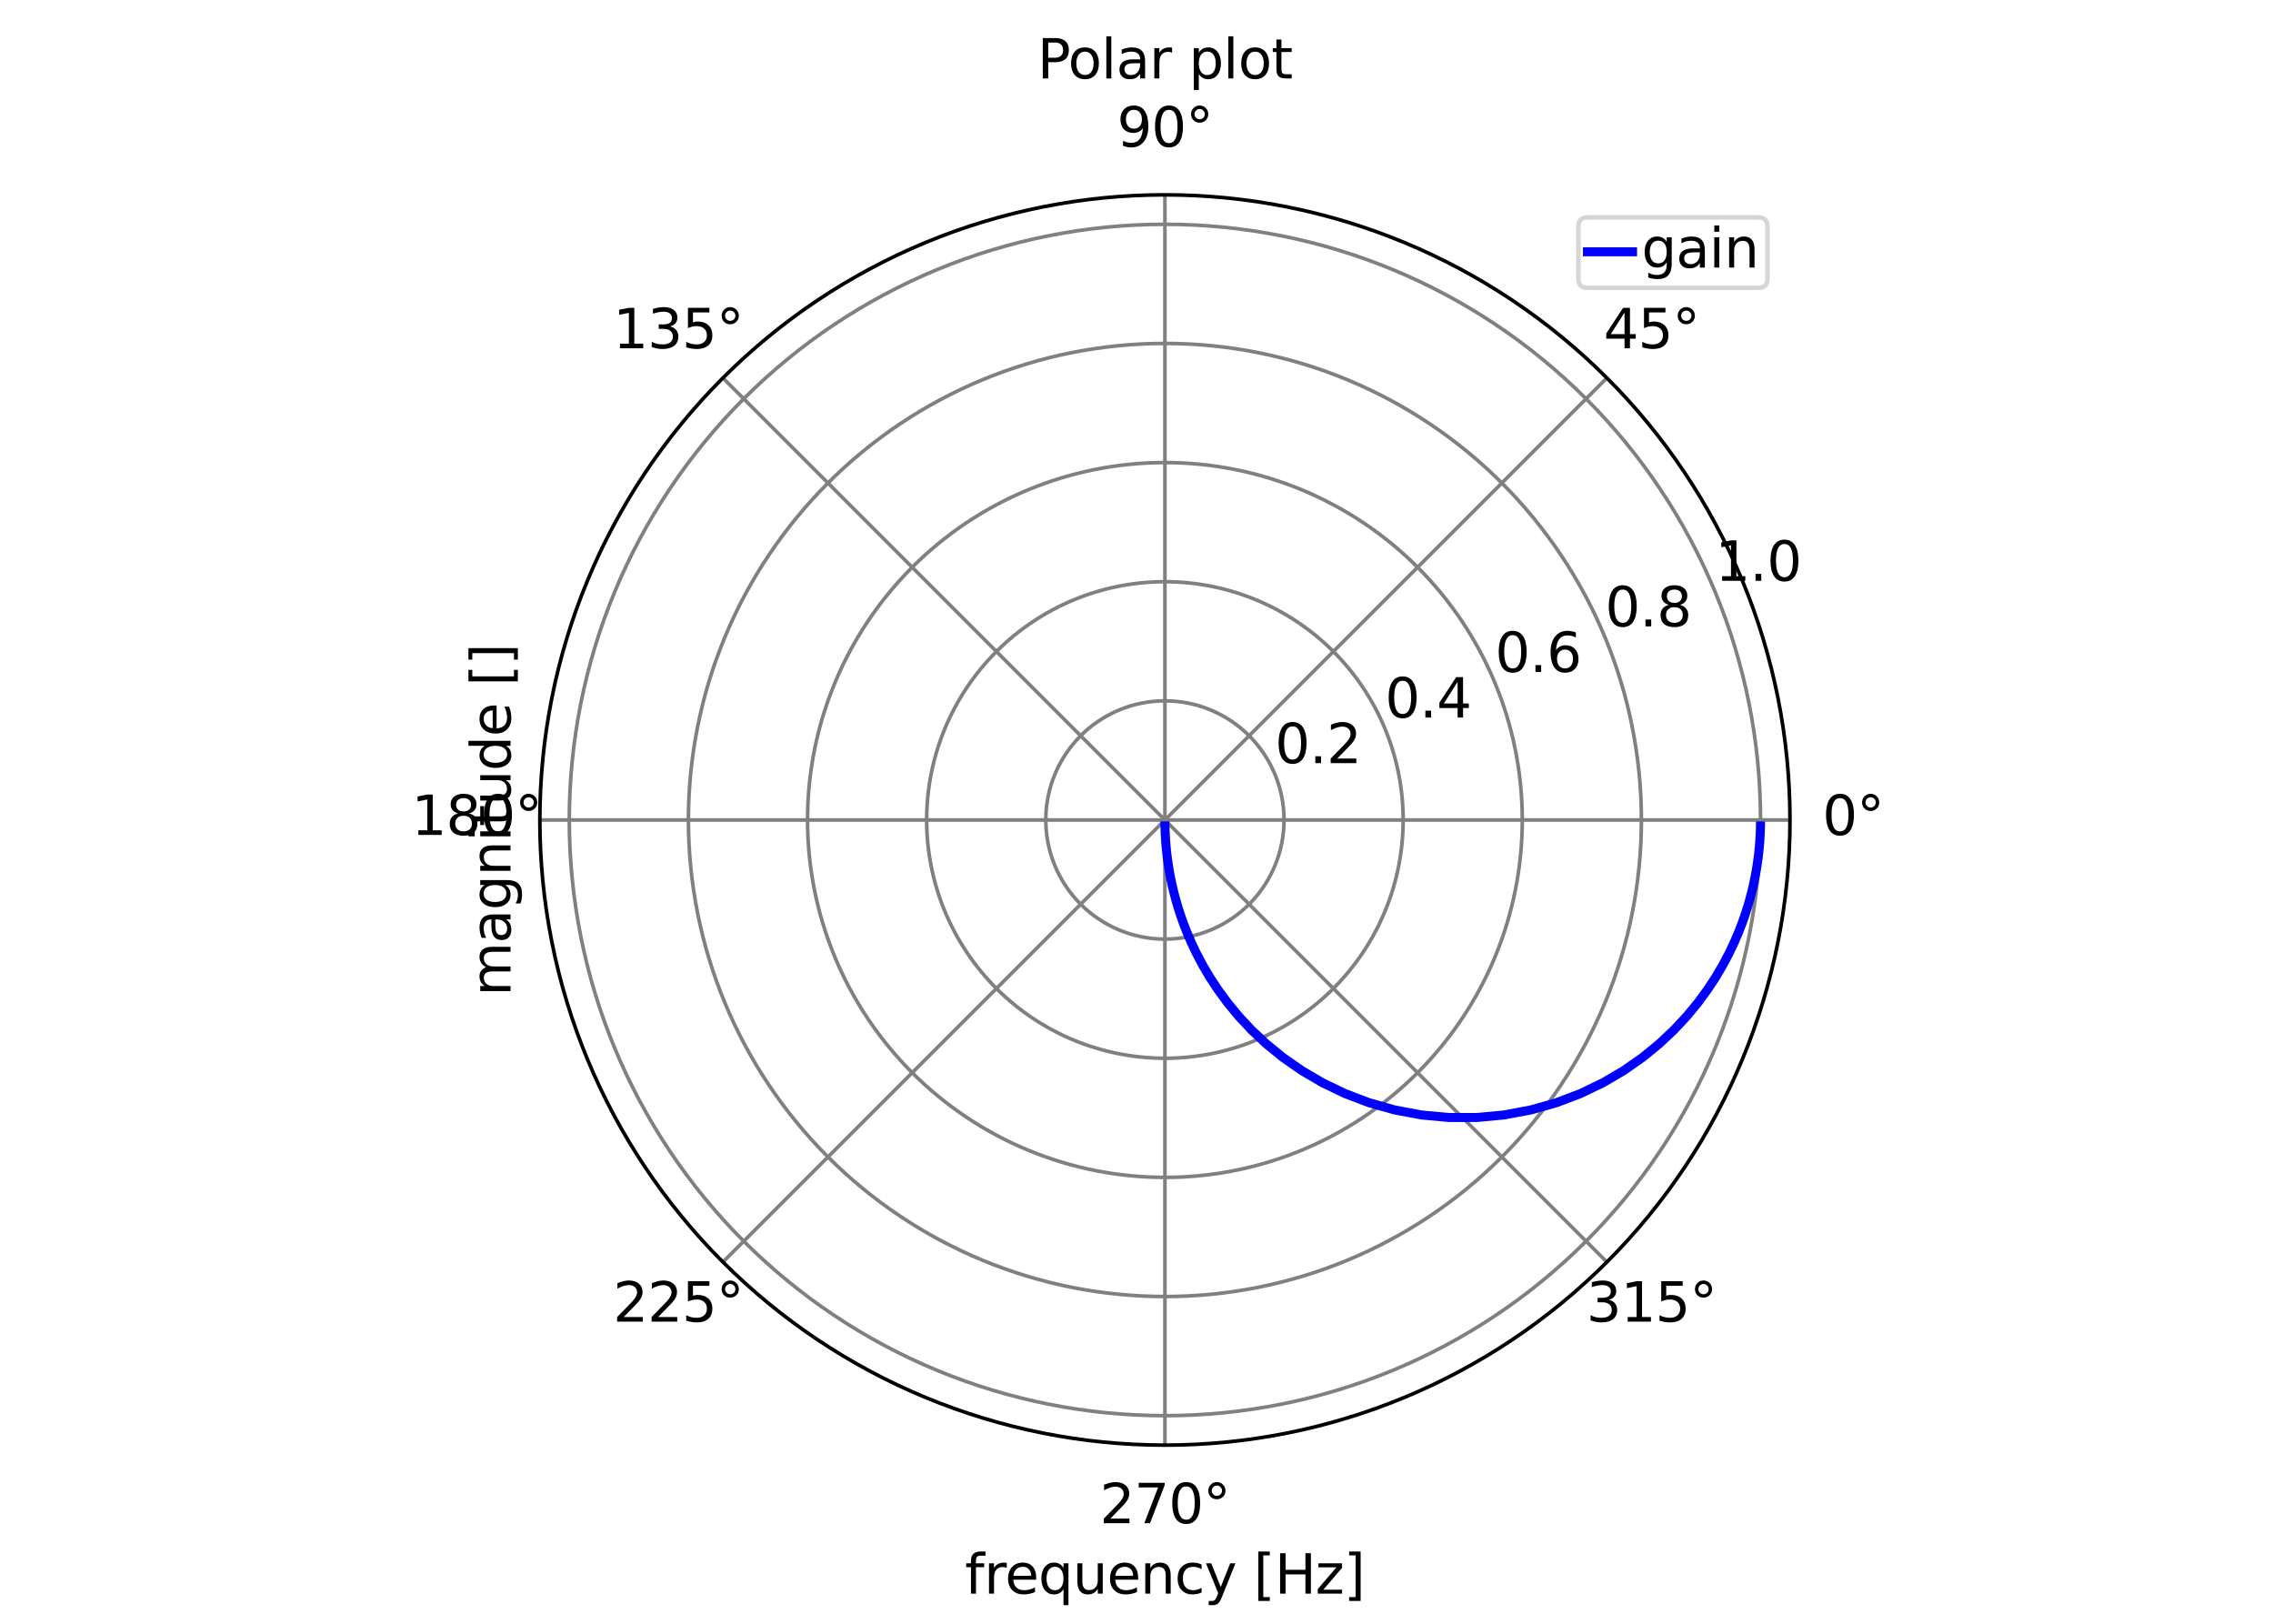 <?xml version="1.0" encoding="utf-8" standalone="no"?>
<!DOCTYPE svg PUBLIC "-//W3C//DTD SVG 1.1//EN"
  "http://www.w3.org/Graphics/SVG/1.1/DTD/svg11.dtd">
<svg xmlns:xlink="http://www.w3.org/1999/xlink" width="504pt" height="360pt" viewBox="0 0 504 360" xmlns="http://www.w3.org/2000/svg" version="1.1">
 <defs>
  <style type="text/css">*{stroke-linejoin: round; stroke-linecap: butt}</style>
 </defs>
 <g id="figure_1">
  <g id="patch_1">
   <path d="M 0 360 
L 504 360 
L 504 0 
L 0 0 
z
" style="fill: #ffffff"/>
  </g>
  <g id="axes_1">
   <g id="patch_2">
    <path d="M 396.9 181.8 
C 396.9 163.599 393.315 145.575 386.35 128.76 
C 379.385 111.945 369.175 96.665 356.305 83.795 
C 343.435 70.925 328.155 60.715 311.34 53.75 
C 294.525 46.785 276.501 43.2 258.3 43.2 
C 240.099 43.2 222.075 46.785 205.26 53.75 
C 188.445 60.715 173.165 70.925 160.295 83.795 
C 147.425 96.665 137.215 111.945 130.25 128.76 
C 123.285 145.575 119.7 163.599 119.7 181.8 
C 119.7 200.001 123.285 218.025 130.25 234.84 
C 137.215 251.655 147.425 266.935 160.295 279.805 
C 173.165 292.675 188.445 302.885 205.26 309.85 
C 222.075 316.815 240.099 320.4 258.3 320.4 
C 276.501 320.4 294.525 316.815 311.34 309.85 
C 328.155 302.885 343.435 292.675 356.305 279.805 
C 369.175 266.935 379.385 251.655 386.35 234.84 
C 393.315 218.025 396.9 200.001 396.9 181.8 
M 258.3 181.8 
C 258.3 181.8 258.3 181.8 258.3 181.8 
C 258.3 181.8 258.3 181.8 258.3 181.8 
C 258.3 181.8 258.3 181.8 258.3 181.8 
C 258.3 181.8 258.3 181.8 258.3 181.8 
C 258.3 181.8 258.3 181.8 258.3 181.8 
C 258.3 181.8 258.3 181.8 258.3 181.8 
C 258.3 181.8 258.3 181.8 258.3 181.8 
C 258.3 181.8 258.3 181.8 258.3 181.8 
C 258.3 181.8 258.3 181.8 258.3 181.8 
C 258.3 181.8 258.3 181.8 258.3 181.8 
C 258.3 181.8 258.3 181.8 258.3 181.8 
C 258.3 181.8 258.3 181.8 258.3 181.8 
C 258.3 181.8 258.3 181.8 258.3 181.8 
C 258.3 181.8 258.3 181.8 258.3 181.8 
C 258.3 181.8 258.3 181.8 258.3 181.8 
C 258.3 181.8 258.3 181.8 258.3 181.8 
z
" style="fill: #ffffff"/>
   </g>
   <g id="matplotlib.axis_1">
    <g id="xtick_1">
     <g id="line2d_1">
      <path d="M 258.3 181.8 
L 396.9 181.8 
" clip-path="url(#p19d64a6aac)" style="fill: none; stroke: #808080; stroke-width: 0.8; stroke-linecap: square"/>
     </g>
     <g id="text_1">
      <!-- 0° -->
      <g transform="translate(404.082 185.111) scale(0.12 -0.12)">
       <defs>
        <path id="DejaVuSans-30" d="M 2034 4250 
Q 1547 4250 1301 3770 
Q 1056 3291 1056 2328 
Q 1056 1369 1301 889 
Q 1547 409 2034 409 
Q 2525 409 2770 889 
Q 3016 1369 3016 2328 
Q 3016 3291 2770 3770 
Q 2525 4250 2034 4250 
z
M 2034 4750 
Q 2819 4750 3233 4129 
Q 3647 3509 3647 2328 
Q 3647 1150 3233 529 
Q 2819 -91 2034 -91 
Q 1250 -91 836 529 
Q 422 1150 422 2328 
Q 422 3509 836 4129 
Q 1250 4750 2034 4750 
z
" transform="scale(0.016)"/>
        <path id="DejaVuSans-b0" d="M 1600 4347 
Q 1350 4347 1178 4173 
Q 1006 4000 1006 3750 
Q 1006 3503 1178 3333 
Q 1350 3163 1600 3163 
Q 1850 3163 2022 3333 
Q 2194 3503 2194 3750 
Q 2194 3997 2020 4172 
Q 1847 4347 1600 4347 
z
M 1600 4750 
Q 1800 4750 1984 4673 
Q 2169 4597 2303 4453 
Q 2447 4313 2519 4134 
Q 2591 3956 2591 3750 
Q 2591 3338 2302 3052 
Q 2013 2766 1594 2766 
Q 1172 2766 890 3047 
Q 609 3328 609 3750 
Q 609 4169 896 4459 
Q 1184 4750 1600 4750 
z
" transform="scale(0.016)"/>
       </defs>
       <use xlink:href="#DejaVuSans-30"/>
       <use xlink:href="#DejaVuSans-b0" x="63.623"/>
      </g>
     </g>
    </g>
    <g id="xtick_2">
     <g id="line2d_2">
      <path d="M 258.3 181.8 
L 356.305 83.795 
" clip-path="url(#p19d64a6aac)" style="fill: none; stroke: #808080; stroke-width: 0.8; stroke-linecap: square"/>
     </g>
     <g id="text_2">
      <!-- 45° -->
      <g transform="translate(355.569 77.207) scale(0.12 -0.12)">
       <defs>
        <path id="DejaVuSans-34" d="M 2419 4116 
L 825 1625 
L 2419 1625 
L 2419 4116 
z
M 2253 4666 
L 3047 4666 
L 3047 1625 
L 3713 1625 
L 3713 1100 
L 3047 1100 
L 3047 0 
L 2419 0 
L 2419 1100 
L 313 1100 
L 313 1709 
L 2253 4666 
z
" transform="scale(0.016)"/>
        <path id="DejaVuSans-35" d="M 691 4666 
L 3169 4666 
L 3169 4134 
L 1269 4134 
L 1269 2991 
Q 1406 3038 1543 3061 
Q 1681 3084 1819 3084 
Q 2600 3084 3056 2656 
Q 3513 2228 3513 1497 
Q 3513 744 3044 326 
Q 2575 -91 1722 -91 
Q 1428 -91 1123 -41 
Q 819 9 494 109 
L 494 744 
Q 775 591 1075 516 
Q 1375 441 1709 441 
Q 2250 441 2565 725 
Q 2881 1009 2881 1497 
Q 2881 1984 2565 2268 
Q 2250 2553 1709 2553 
Q 1456 2553 1204 2497 
Q 953 2441 691 2322 
L 691 4666 
z
" transform="scale(0.016)"/>
       </defs>
       <use xlink:href="#DejaVuSans-34"/>
       <use xlink:href="#DejaVuSans-35" x="63.623"/>
       <use xlink:href="#DejaVuSans-b0" x="127.246"/>
      </g>
     </g>
    </g>
    <g id="xtick_3">
     <g id="line2d_3">
      <path d="M 258.3 181.8 
L 258.3 43.2 
" clip-path="url(#p19d64a6aac)" style="fill: none; stroke: #808080; stroke-width: 0.8; stroke-linecap: square"/>
     </g>
     <g id="text_3">
      <!-- 90° -->
      <g transform="translate(247.665 32.511) scale(0.12 -0.12)">
       <defs>
        <path id="DejaVuSans-39" d="M 703 97 
L 703 672 
Q 941 559 1184 500 
Q 1428 441 1663 441 
Q 2288 441 2617 861 
Q 2947 1281 2994 2138 
Q 2813 1869 2534 1725 
Q 2256 1581 1919 1581 
Q 1219 1581 811 2004 
Q 403 2428 403 3163 
Q 403 3881 828 4315 
Q 1253 4750 1959 4750 
Q 2769 4750 3195 4129 
Q 3622 3509 3622 2328 
Q 3622 1225 3098 567 
Q 2575 -91 1691 -91 
Q 1453 -91 1209 -44 
Q 966 3 703 97 
z
M 1959 2075 
Q 2384 2075 2632 2365 
Q 2881 2656 2881 3163 
Q 2881 3666 2632 3958 
Q 2384 4250 1959 4250 
Q 1534 4250 1286 3958 
Q 1038 3666 1038 3163 
Q 1038 2656 1286 2365 
Q 1534 2075 1959 2075 
z
" transform="scale(0.016)"/>
       </defs>
       <use xlink:href="#DejaVuSans-39"/>
       <use xlink:href="#DejaVuSans-30" x="63.623"/>
       <use xlink:href="#DejaVuSans-b0" x="127.246"/>
      </g>
     </g>
    </g>
    <g id="xtick_4">
     <g id="line2d_4">
      <path d="M 258.3 181.8 
L 160.295 83.795 
" clip-path="url(#p19d64a6aac)" style="fill: none; stroke: #808080; stroke-width: 0.8; stroke-linecap: square"/>
     </g>
     <g id="text_4">
      <!-- 135° -->
      <g transform="translate(135.943 77.207) scale(0.12 -0.12)">
       <defs>
        <path id="DejaVuSans-31" d="M 794 531 
L 1825 531 
L 1825 4091 
L 703 3866 
L 703 4441 
L 1819 4666 
L 2450 4666 
L 2450 531 
L 3481 531 
L 3481 0 
L 794 0 
L 794 531 
z
" transform="scale(0.016)"/>
        <path id="DejaVuSans-33" d="M 2597 2516 
Q 3050 2419 3304 2112 
Q 3559 1806 3559 1356 
Q 3559 666 3084 287 
Q 2609 -91 1734 -91 
Q 1441 -91 1130 -33 
Q 819 25 488 141 
L 488 750 
Q 750 597 1062 519 
Q 1375 441 1716 441 
Q 2309 441 2620 675 
Q 2931 909 2931 1356 
Q 2931 1769 2642 2001 
Q 2353 2234 1838 2234 
L 1294 2234 
L 1294 2753 
L 1863 2753 
Q 2328 2753 2575 2939 
Q 2822 3125 2822 3475 
Q 2822 3834 2567 4026 
Q 2313 4219 1838 4219 
Q 1578 4219 1281 4162 
Q 984 4106 628 3988 
L 628 4550 
Q 988 4650 1302 4700 
Q 1616 4750 1894 4750 
Q 2613 4750 3031 4423 
Q 3450 4097 3450 3541 
Q 3450 3153 3228 2886 
Q 3006 2619 2597 2516 
z
" transform="scale(0.016)"/>
       </defs>
       <use xlink:href="#DejaVuSans-31"/>
       <use xlink:href="#DejaVuSans-33" x="63.623"/>
       <use xlink:href="#DejaVuSans-35" x="127.246"/>
       <use xlink:href="#DejaVuSans-b0" x="190.869"/>
      </g>
     </g>
    </g>
    <g id="xtick_5">
     <g id="line2d_5">
      <path d="M 258.3 181.8 
L 119.7 181.8 
" clip-path="url(#p19d64a6aac)" style="fill: none; stroke: #808080; stroke-width: 0.8; stroke-linecap: square"/>
     </g>
     <g id="text_5">
      <!-- 180° -->
      <g transform="translate(91.248 185.111) scale(0.12 -0.12)">
       <defs>
        <path id="DejaVuSans-38" d="M 2034 2216 
Q 1584 2216 1326 1975 
Q 1069 1734 1069 1313 
Q 1069 891 1326 650 
Q 1584 409 2034 409 
Q 2484 409 2743 651 
Q 3003 894 3003 1313 
Q 3003 1734 2745 1975 
Q 2488 2216 2034 2216 
z
M 1403 2484 
Q 997 2584 770 2862 
Q 544 3141 544 3541 
Q 544 4100 942 4425 
Q 1341 4750 2034 4750 
Q 2731 4750 3128 4425 
Q 3525 4100 3525 3541 
Q 3525 3141 3298 2862 
Q 3072 2584 2669 2484 
Q 3125 2378 3379 2068 
Q 3634 1759 3634 1313 
Q 3634 634 3220 271 
Q 2806 -91 2034 -91 
Q 1263 -91 848 271 
Q 434 634 434 1313 
Q 434 1759 690 2068 
Q 947 2378 1403 2484 
z
M 1172 3481 
Q 1172 3119 1398 2916 
Q 1625 2713 2034 2713 
Q 2441 2713 2670 2916 
Q 2900 3119 2900 3481 
Q 2900 3844 2670 4047 
Q 2441 4250 2034 4250 
Q 1625 4250 1398 4047 
Q 1172 3844 1172 3481 
z
" transform="scale(0.016)"/>
       </defs>
       <use xlink:href="#DejaVuSans-31"/>
       <use xlink:href="#DejaVuSans-38" x="63.623"/>
       <use xlink:href="#DejaVuSans-30" x="127.246"/>
       <use xlink:href="#DejaVuSans-b0" x="190.869"/>
      </g>
     </g>
    </g>
    <g id="xtick_6">
     <g id="line2d_6">
      <path d="M 258.3 181.8 
L 160.295 279.805 
" clip-path="url(#p19d64a6aac)" style="fill: none; stroke: #808080; stroke-width: 0.8; stroke-linecap: square"/>
     </g>
     <g id="text_6">
      <!-- 225° -->
      <g transform="translate(135.943 293.016) scale(0.12 -0.12)">
       <defs>
        <path id="DejaVuSans-32" d="M 1228 531 
L 3431 531 
L 3431 0 
L 469 0 
L 469 531 
Q 828 903 1448 1529 
Q 2069 2156 2228 2338 
Q 2531 2678 2651 2914 
Q 2772 3150 2772 3378 
Q 2772 3750 2511 3984 
Q 2250 4219 1831 4219 
Q 1534 4219 1204 4116 
Q 875 4013 500 3803 
L 500 4441 
Q 881 4594 1212 4672 
Q 1544 4750 1819 4750 
Q 2544 4750 2975 4387 
Q 3406 4025 3406 3419 
Q 3406 3131 3298 2873 
Q 3191 2616 2906 2266 
Q 2828 2175 2409 1742 
Q 1991 1309 1228 531 
z
" transform="scale(0.016)"/>
       </defs>
       <use xlink:href="#DejaVuSans-32"/>
       <use xlink:href="#DejaVuSans-32" x="63.623"/>
       <use xlink:href="#DejaVuSans-35" x="127.246"/>
       <use xlink:href="#DejaVuSans-b0" x="190.869"/>
      </g>
     </g>
    </g>
    <g id="xtick_7">
     <g id="line2d_7">
      <path d="M 258.3 181.8 
L 258.3 320.4 
" clip-path="url(#p19d64a6aac)" style="fill: none; stroke: #808080; stroke-width: 0.8; stroke-linecap: square"/>
     </g>
     <g id="text_7">
      <!-- 270° -->
      <g transform="translate(243.847 337.711) scale(0.12 -0.12)">
       <defs>
        <path id="DejaVuSans-37" d="M 525 4666 
L 3525 4666 
L 3525 4397 
L 1831 0 
L 1172 0 
L 2766 4134 
L 525 4134 
L 525 4666 
z
" transform="scale(0.016)"/>
       </defs>
       <use xlink:href="#DejaVuSans-32"/>
       <use xlink:href="#DejaVuSans-37" x="63.623"/>
       <use xlink:href="#DejaVuSans-30" x="127.246"/>
       <use xlink:href="#DejaVuSans-b0" x="190.869"/>
      </g>
     </g>
    </g>
    <g id="xtick_8">
     <g id="line2d_8">
      <path d="M 258.3 181.8 
L 356.305 279.805 
" clip-path="url(#p19d64a6aac)" style="fill: none; stroke: #808080; stroke-width: 0.8; stroke-linecap: square"/>
     </g>
     <g id="text_8">
      <!-- 315° -->
      <g transform="translate(351.752 293.016) scale(0.12 -0.12)">
       <use xlink:href="#DejaVuSans-33"/>
       <use xlink:href="#DejaVuSans-31" x="63.623"/>
       <use xlink:href="#DejaVuSans-35" x="127.246"/>
       <use xlink:href="#DejaVuSans-b0" x="190.869"/>
      </g>
     </g>
    </g>
    <g id="text_9">
     <!-- frequency [Hz] -->
     <g transform="translate(213.958 353.325) scale(0.12 -0.12)">
      <defs>
       <path id="DejaVuSans-66" d="M 2375 4863 
L 2375 4384 
L 1825 4384 
Q 1516 4384 1395 4259 
Q 1275 4134 1275 3809 
L 1275 3500 
L 2222 3500 
L 2222 3053 
L 1275 3053 
L 1275 0 
L 697 0 
L 697 3053 
L 147 3053 
L 147 3500 
L 697 3500 
L 697 3744 
Q 697 4328 969 4595 
Q 1241 4863 1831 4863 
L 2375 4863 
z
" transform="scale(0.016)"/>
       <path id="DejaVuSans-72" d="M 2631 2963 
Q 2534 3019 2420 3045 
Q 2306 3072 2169 3072 
Q 1681 3072 1420 2755 
Q 1159 2438 1159 1844 
L 1159 0 
L 581 0 
L 581 3500 
L 1159 3500 
L 1159 2956 
Q 1341 3275 1631 3429 
Q 1922 3584 2338 3584 
Q 2397 3584 2469 3576 
Q 2541 3569 2628 3553 
L 2631 2963 
z
" transform="scale(0.016)"/>
       <path id="DejaVuSans-65" d="M 3597 1894 
L 3597 1613 
L 953 1613 
Q 991 1019 1311 708 
Q 1631 397 2203 397 
Q 2534 397 2845 478 
Q 3156 559 3463 722 
L 3463 178 
Q 3153 47 2828 -22 
Q 2503 -91 2169 -91 
Q 1331 -91 842 396 
Q 353 884 353 1716 
Q 353 2575 817 3079 
Q 1281 3584 2069 3584 
Q 2775 3584 3186 3129 
Q 3597 2675 3597 1894 
z
M 3022 2063 
Q 3016 2534 2758 2815 
Q 2500 3097 2075 3097 
Q 1594 3097 1305 2825 
Q 1016 2553 972 2059 
L 3022 2063 
z
" transform="scale(0.016)"/>
       <path id="DejaVuSans-71" d="M 947 1747 
Q 947 1113 1208 752 
Q 1469 391 1925 391 
Q 2381 391 2643 752 
Q 2906 1113 2906 1747 
Q 2906 2381 2643 2742 
Q 2381 3103 1925 3103 
Q 1469 3103 1208 2742 
Q 947 2381 947 1747 
z
M 2906 525 
Q 2725 213 2448 61 
Q 2172 -91 1784 -91 
Q 1150 -91 751 415 
Q 353 922 353 1747 
Q 353 2572 751 3078 
Q 1150 3584 1784 3584 
Q 2172 3584 2448 3432 
Q 2725 3281 2906 2969 
L 2906 3500 
L 3481 3500 
L 3481 -1331 
L 2906 -1331 
L 2906 525 
z
" transform="scale(0.016)"/>
       <path id="DejaVuSans-75" d="M 544 1381 
L 544 3500 
L 1119 3500 
L 1119 1403 
Q 1119 906 1312 657 
Q 1506 409 1894 409 
Q 2359 409 2629 706 
Q 2900 1003 2900 1516 
L 2900 3500 
L 3475 3500 
L 3475 0 
L 2900 0 
L 2900 538 
Q 2691 219 2414 64 
Q 2138 -91 1772 -91 
Q 1169 -91 856 284 
Q 544 659 544 1381 
z
M 1991 3584 
L 1991 3584 
z
" transform="scale(0.016)"/>
       <path id="DejaVuSans-6e" d="M 3513 2113 
L 3513 0 
L 2938 0 
L 2938 2094 
Q 2938 2591 2744 2837 
Q 2550 3084 2163 3084 
Q 1697 3084 1428 2787 
Q 1159 2491 1159 1978 
L 1159 0 
L 581 0 
L 581 3500 
L 1159 3500 
L 1159 2956 
Q 1366 3272 1645 3428 
Q 1925 3584 2291 3584 
Q 2894 3584 3203 3211 
Q 3513 2838 3513 2113 
z
" transform="scale(0.016)"/>
       <path id="DejaVuSans-63" d="M 3122 3366 
L 3122 2828 
Q 2878 2963 2633 3030 
Q 2388 3097 2138 3097 
Q 1578 3097 1268 2742 
Q 959 2388 959 1747 
Q 959 1106 1268 751 
Q 1578 397 2138 397 
Q 2388 397 2633 464 
Q 2878 531 3122 666 
L 3122 134 
Q 2881 22 2623 -34 
Q 2366 -91 2075 -91 
Q 1284 -91 818 406 
Q 353 903 353 1747 
Q 353 2603 823 3093 
Q 1294 3584 2113 3584 
Q 2378 3584 2631 3529 
Q 2884 3475 3122 3366 
z
" transform="scale(0.016)"/>
       <path id="DejaVuSans-79" d="M 2059 -325 
Q 1816 -950 1584 -1140 
Q 1353 -1331 966 -1331 
L 506 -1331 
L 506 -850 
L 844 -850 
Q 1081 -850 1212 -737 
Q 1344 -625 1503 -206 
L 1606 56 
L 191 3500 
L 800 3500 
L 1894 763 
L 2988 3500 
L 3597 3500 
L 2059 -325 
z
" transform="scale(0.016)"/>
       <path id="DejaVuSans-20" transform="scale(0.016)"/>
       <path id="DejaVuSans-5b" d="M 550 4863 
L 1875 4863 
L 1875 4416 
L 1125 4416 
L 1125 -397 
L 1875 -397 
L 1875 -844 
L 550 -844 
L 550 4863 
z
" transform="scale(0.016)"/>
       <path id="DejaVuSans-48" d="M 628 4666 
L 1259 4666 
L 1259 2753 
L 3553 2753 
L 3553 4666 
L 4184 4666 
L 4184 0 
L 3553 0 
L 3553 2222 
L 1259 2222 
L 1259 0 
L 628 0 
L 628 4666 
z
" transform="scale(0.016)"/>
       <path id="DejaVuSans-7a" d="M 353 3500 
L 3084 3500 
L 3084 2975 
L 922 459 
L 3084 459 
L 3084 0 
L 275 0 
L 275 525 
L 2438 3041 
L 353 3041 
L 353 3500 
z
" transform="scale(0.016)"/>
       <path id="DejaVuSans-5d" d="M 1947 4863 
L 1947 -844 
L 622 -844 
L 622 -397 
L 1369 -397 
L 1369 4416 
L 622 4416 
L 622 4863 
L 1947 4863 
z
" transform="scale(0.016)"/>
      </defs>
      <use xlink:href="#DejaVuSans-66"/>
      <use xlink:href="#DejaVuSans-72" x="35.205"/>
      <use xlink:href="#DejaVuSans-65" x="74.068"/>
      <use xlink:href="#DejaVuSans-71" x="135.592"/>
      <use xlink:href="#DejaVuSans-75" x="199.068"/>
      <use xlink:href="#DejaVuSans-65" x="262.447"/>
      <use xlink:href="#DejaVuSans-6e" x="323.971"/>
      <use xlink:href="#DejaVuSans-63" x="387.35"/>
      <use xlink:href="#DejaVuSans-79" x="442.33"/>
      <use xlink:href="#DejaVuSans-20" x="501.51"/>
      <use xlink:href="#DejaVuSans-5b" x="533.297"/>
      <use xlink:href="#DejaVuSans-48" x="572.311"/>
      <use xlink:href="#DejaVuSans-7a" x="647.506"/>
      <use xlink:href="#DejaVuSans-5d" x="699.996"/>
     </g>
    </g>
   </g>
   <g id="matplotlib.axis_2">
    <g id="ytick_1">
     <g id="line2d_9">
      <path d="M 284.714 181.8 
C 284.714 178.331 284.031 174.896 282.703 171.692 
C 281.376 168.487 279.43 165.575 276.977 163.123 
C 274.525 160.67 271.613 158.724 268.408 157.397 
C 265.204 156.069 261.769 155.386 258.3 155.386 
C 254.831 155.386 251.396 156.069 248.192 157.397 
C 244.987 158.724 242.075 160.67 239.623 163.123 
C 237.17 165.575 235.224 168.487 233.897 171.692 
C 232.569 174.896 231.886 178.331 231.886 181.8 
C 231.886 185.269 232.569 188.704 233.897 191.908 
C 235.224 195.113 237.17 198.025 239.623 200.477 
C 242.075 202.93 244.987 204.876 248.192 206.203 
C 251.396 207.531 254.831 208.214 258.3 208.214 
C 261.769 208.214 265.204 207.531 268.408 206.203 
C 271.613 204.876 274.525 202.93 276.977 200.477 
C 279.43 198.025 281.376 195.113 282.703 191.908 
C 284.031 188.704 284.714 185.269 284.714 181.8 
" clip-path="url(#p19d64a6aac)" style="fill: none; stroke: #808080; stroke-width: 0.8; stroke-linecap: square"/>
     </g>
     <g id="text_10">
      <!-- 0.2 -->
      <g transform="translate(282.703 169.196) scale(0.12 -0.12)">
       <defs>
        <path id="DejaVuSans-2e" d="M 684 794 
L 1344 794 
L 1344 0 
L 684 0 
L 684 794 
z
" transform="scale(0.016)"/>
       </defs>
       <use xlink:href="#DejaVuSans-30"/>
       <use xlink:href="#DejaVuSans-2e" x="63.623"/>
       <use xlink:href="#DejaVuSans-32" x="95.41"/>
      </g>
     </g>
    </g>
    <g id="ytick_2">
     <g id="line2d_10">
      <path d="M 311.128 181.8 
C 311.128 174.863 309.761 167.993 307.107 161.584 
C 304.452 155.174 300.56 149.351 295.655 144.445 
C 290.749 139.54 284.926 135.648 278.516 132.993 
C 272.107 130.339 265.237 128.972 258.3 128.972 
C 251.363 128.972 244.493 130.339 238.084 132.993 
C 231.674 135.648 225.851 139.54 220.945 144.445 
C 216.04 149.351 212.148 155.174 209.493 161.584 
C 206.839 167.993 205.472 174.863 205.472 181.8 
C 205.472 188.737 206.839 195.607 209.493 202.016 
C 212.148 208.426 216.04 214.249 220.945 219.155 
C 225.851 224.06 231.674 227.952 238.084 230.607 
C 244.493 233.261 251.363 234.628 258.3 234.628 
C 265.237 234.628 272.107 233.261 278.516 230.607 
C 284.926 227.952 290.749 224.06 295.655 219.155 
C 300.56 214.249 304.452 208.426 307.107 202.016 
C 309.761 195.607 311.128 188.737 311.128 181.8 
" clip-path="url(#p19d64a6aac)" style="fill: none; stroke: #808080; stroke-width: 0.8; stroke-linecap: square"/>
     </g>
     <g id="text_11">
      <!-- 0.4 -->
      <g transform="translate(307.107 159.088) scale(0.12 -0.12)">
       <use xlink:href="#DejaVuSans-30"/>
       <use xlink:href="#DejaVuSans-2e" x="63.623"/>
       <use xlink:href="#DejaVuSans-34" x="95.41"/>
      </g>
     </g>
    </g>
    <g id="ytick_3">
     <g id="line2d_11">
      <path d="M 337.542 181.8 
C 337.542 171.394 335.492 161.089 331.51 151.476 
C 327.528 141.862 321.69 133.126 314.332 125.768 
C 306.974 118.41 298.238 112.572 288.624 108.59 
C 279.011 104.608 268.706 102.558 258.3 102.558 
C 247.894 102.558 237.589 104.608 227.976 108.59 
C 218.362 112.572 209.626 118.41 202.268 125.768 
C 194.91 133.126 189.072 141.862 185.09 151.476 
C 181.108 161.089 179.058 171.394 179.058 181.8 
C 179.058 192.206 181.108 202.511 185.09 212.124 
C 189.072 221.738 194.91 230.474 202.268 237.832 
C 209.626 245.19 218.362 251.028 227.976 255.01 
C 237.589 258.992 247.894 261.042 258.3 261.042 
C 268.706 261.042 279.011 258.992 288.624 255.01 
C 298.238 251.028 306.974 245.19 314.332 237.832 
C 321.69 230.474 327.528 221.738 331.51 212.124 
C 335.492 202.511 337.542 192.206 337.542 181.8 
" clip-path="url(#p19d64a6aac)" style="fill: none; stroke: #808080; stroke-width: 0.8; stroke-linecap: square"/>
     </g>
     <g id="text_12">
      <!-- 0.6 -->
      <g transform="translate(331.51 148.98) scale(0.12 -0.12)">
       <defs>
        <path id="DejaVuSans-36" d="M 2113 2584 
Q 1688 2584 1439 2293 
Q 1191 2003 1191 1497 
Q 1191 994 1439 701 
Q 1688 409 2113 409 
Q 2538 409 2786 701 
Q 3034 994 3034 1497 
Q 3034 2003 2786 2293 
Q 2538 2584 2113 2584 
z
M 3366 4563 
L 3366 3988 
Q 3128 4100 2886 4159 
Q 2644 4219 2406 4219 
Q 1781 4219 1451 3797 
Q 1122 3375 1075 2522 
Q 1259 2794 1537 2939 
Q 1816 3084 2150 3084 
Q 2853 3084 3261 2657 
Q 3669 2231 3669 1497 
Q 3669 778 3244 343 
Q 2819 -91 2113 -91 
Q 1303 -91 875 529 
Q 447 1150 447 2328 
Q 447 3434 972 4092 
Q 1497 4750 2381 4750 
Q 2619 4750 2861 4703 
Q 3103 4656 3366 4563 
z
" transform="scale(0.016)"/>
       </defs>
       <use xlink:href="#DejaVuSans-30"/>
       <use xlink:href="#DejaVuSans-2e" x="63.623"/>
       <use xlink:href="#DejaVuSans-36" x="95.41"/>
      </g>
     </g>
    </g>
    <g id="ytick_4">
     <g id="line2d_12">
      <path d="M 363.956 181.8 
C 363.956 167.925 361.223 154.186 355.913 141.367 
C 350.603 128.549 342.821 116.901 333.01 107.09 
C 323.199 97.279 311.551 89.497 298.733 84.187 
C 285.914 78.877 272.175 76.144 258.3 76.144 
C 244.425 76.144 230.686 78.877 217.867 84.187 
C 205.049 89.497 193.401 97.279 183.59 107.09 
C 173.779 116.901 165.997 128.549 160.687 141.367 
C 155.377 154.186 152.644 167.925 152.644 181.8 
C 152.644 195.675 155.377 209.414 160.687 222.233 
C 165.997 235.051 173.779 246.699 183.59 256.51 
C 193.401 266.321 205.049 274.103 217.867 279.413 
C 230.686 284.723 244.425 287.456 258.3 287.456 
C 272.175 287.456 285.914 284.723 298.733 279.413 
C 311.551 274.103 323.199 266.321 333.01 256.51 
C 342.821 246.699 350.603 235.051 355.913 222.233 
C 361.223 209.414 363.956 195.675 363.956 181.8 
" clip-path="url(#p19d64a6aac)" style="fill: none; stroke: #808080; stroke-width: 0.8; stroke-linecap: square"/>
     </g>
     <g id="text_13">
      <!-- 0.8 -->
      <g transform="translate(355.913 138.872) scale(0.12 -0.12)">
       <use xlink:href="#DejaVuSans-30"/>
       <use xlink:href="#DejaVuSans-2e" x="63.623"/>
       <use xlink:href="#DejaVuSans-38" x="95.41"/>
      </g>
     </g>
    </g>
    <g id="ytick_5">
     <g id="line2d_13">
      <path d="M 390.369 181.8 
C 390.369 164.457 386.953 147.282 380.316 131.259 
C 373.679 115.236 363.951 100.676 351.687 88.413 
C 339.424 76.149 324.864 66.421 308.841 59.784 
C 292.818 53.147 275.643 49.731 258.3 49.731 
C 240.957 49.731 223.782 53.147 207.759 59.784 
C 191.736 66.421 177.176 76.149 164.913 88.413 
C 152.649 100.676 142.921 115.236 136.284 131.259 
C 129.647 147.282 126.231 164.457 126.231 181.8 
C 126.231 199.143 129.647 216.318 136.284 232.341 
C 142.921 248.364 152.649 262.924 164.913 275.187 
C 177.176 287.451 191.736 297.179 207.759 303.816 
C 223.782 310.453 240.957 313.869 258.3 313.869 
C 275.643 313.869 292.818 310.453 308.841 303.816 
C 324.864 297.179 339.424 287.451 351.687 275.187 
C 363.951 262.924 373.679 248.364 380.316 232.341 
C 386.953 216.318 390.369 199.143 390.369 181.8 
" clip-path="url(#p19d64a6aac)" style="fill: none; stroke: #808080; stroke-width: 0.8; stroke-linecap: square"/>
     </g>
     <g id="text_14">
      <!-- 1.0 -->
      <g transform="translate(380.316 128.764) scale(0.12 -0.12)">
       <use xlink:href="#DejaVuSans-31"/>
       <use xlink:href="#DejaVuSans-2e" x="63.623"/>
       <use xlink:href="#DejaVuSans-30" x="95.41"/>
      </g>
     </g>
    </g>
    <g id="text_15">
     <!-- magnitude [] -->
     <g transform="translate(113.204 220.844) rotate(-90) scale(0.12 -0.12)">
      <defs>
       <path id="DejaVuSans-6d" d="M 3328 2828 
Q 3544 3216 3844 3400 
Q 4144 3584 4550 3584 
Q 5097 3584 5394 3201 
Q 5691 2819 5691 2113 
L 5691 0 
L 5113 0 
L 5113 2094 
Q 5113 2597 4934 2840 
Q 4756 3084 4391 3084 
Q 3944 3084 3684 2787 
Q 3425 2491 3425 1978 
L 3425 0 
L 2847 0 
L 2847 2094 
Q 2847 2600 2669 2842 
Q 2491 3084 2119 3084 
Q 1678 3084 1418 2786 
Q 1159 2488 1159 1978 
L 1159 0 
L 581 0 
L 581 3500 
L 1159 3500 
L 1159 2956 
Q 1356 3278 1631 3431 
Q 1906 3584 2284 3584 
Q 2666 3584 2933 3390 
Q 3200 3197 3328 2828 
z
" transform="scale(0.016)"/>
       <path id="DejaVuSans-61" d="M 2194 1759 
Q 1497 1759 1228 1600 
Q 959 1441 959 1056 
Q 959 750 1161 570 
Q 1363 391 1709 391 
Q 2188 391 2477 730 
Q 2766 1069 2766 1631 
L 2766 1759 
L 2194 1759 
z
M 3341 1997 
L 3341 0 
L 2766 0 
L 2766 531 
Q 2569 213 2275 61 
Q 1981 -91 1556 -91 
Q 1019 -91 701 211 
Q 384 513 384 1019 
Q 384 1609 779 1909 
Q 1175 2209 1959 2209 
L 2766 2209 
L 2766 2266 
Q 2766 2663 2505 2880 
Q 2244 3097 1772 3097 
Q 1472 3097 1187 3025 
Q 903 2953 641 2809 
L 641 3341 
Q 956 3463 1253 3523 
Q 1550 3584 1831 3584 
Q 2591 3584 2966 3190 
Q 3341 2797 3341 1997 
z
" transform="scale(0.016)"/>
       <path id="DejaVuSans-67" d="M 2906 1791 
Q 2906 2416 2648 2759 
Q 2391 3103 1925 3103 
Q 1463 3103 1205 2759 
Q 947 2416 947 1791 
Q 947 1169 1205 825 
Q 1463 481 1925 481 
Q 2391 481 2648 825 
Q 2906 1169 2906 1791 
z
M 3481 434 
Q 3481 -459 3084 -895 
Q 2688 -1331 1869 -1331 
Q 1566 -1331 1297 -1286 
Q 1028 -1241 775 -1147 
L 775 -588 
Q 1028 -725 1275 -790 
Q 1522 -856 1778 -856 
Q 2344 -856 2625 -561 
Q 2906 -266 2906 331 
L 2906 616 
Q 2728 306 2450 153 
Q 2172 0 1784 0 
Q 1141 0 747 490 
Q 353 981 353 1791 
Q 353 2603 747 3093 
Q 1141 3584 1784 3584 
Q 2172 3584 2450 3431 
Q 2728 3278 2906 2969 
L 2906 3500 
L 3481 3500 
L 3481 434 
z
" transform="scale(0.016)"/>
       <path id="DejaVuSans-69" d="M 603 3500 
L 1178 3500 
L 1178 0 
L 603 0 
L 603 3500 
z
M 603 4863 
L 1178 4863 
L 1178 4134 
L 603 4134 
L 603 4863 
z
" transform="scale(0.016)"/>
       <path id="DejaVuSans-74" d="M 1172 4494 
L 1172 3500 
L 2356 3500 
L 2356 3053 
L 1172 3053 
L 1172 1153 
Q 1172 725 1289 603 
Q 1406 481 1766 481 
L 2356 481 
L 2356 0 
L 1766 0 
Q 1100 0 847 248 
Q 594 497 594 1153 
L 594 3053 
L 172 3053 
L 172 3500 
L 594 3500 
L 594 4494 
L 1172 4494 
z
" transform="scale(0.016)"/>
       <path id="DejaVuSans-64" d="M 2906 2969 
L 2906 4863 
L 3481 4863 
L 3481 0 
L 2906 0 
L 2906 525 
Q 2725 213 2448 61 
Q 2172 -91 1784 -91 
Q 1150 -91 751 415 
Q 353 922 353 1747 
Q 353 2572 751 3078 
Q 1150 3584 1784 3584 
Q 2172 3584 2448 3432 
Q 2725 3281 2906 2969 
z
M 947 1747 
Q 947 1113 1208 752 
Q 1469 391 1925 391 
Q 2381 391 2643 752 
Q 2906 1113 2906 1747 
Q 2906 2381 2643 2742 
Q 2381 3103 1925 3103 
Q 1469 3103 1208 2742 
Q 947 2381 947 1747 
z
" transform="scale(0.016)"/>
      </defs>
      <use xlink:href="#DejaVuSans-6d"/>
      <use xlink:href="#DejaVuSans-61" x="97.412"/>
      <use xlink:href="#DejaVuSans-67" x="158.691"/>
      <use xlink:href="#DejaVuSans-6e" x="222.168"/>
      <use xlink:href="#DejaVuSans-69" x="285.547"/>
      <use xlink:href="#DejaVuSans-74" x="313.33"/>
      <use xlink:href="#DejaVuSans-75" x="352.539"/>
      <use xlink:href="#DejaVuSans-64" x="415.918"/>
      <use xlink:href="#DejaVuSans-65" x="479.395"/>
      <use xlink:href="#DejaVuSans-20" x="540.918"/>
      <use xlink:href="#DejaVuSans-5b" x="572.705"/>
      <use xlink:href="#DejaVuSans-5d" x="611.719"/>
     </g>
    </g>
   </g>
   <g id="line2d_14">
    <path d="M 390.356 183.121 
L 390.354 183.249 
L 390.35 183.391 
L 390.346 183.546 
L 390.342 183.716 
L 390.336 183.902 
L 390.329 184.107 
L 390.321 184.332 
L 390.311 184.579 
L 390.299 184.849 
L 390.285 185.146 
L 390.267 185.472 
L 390.246 185.829 
L 390.221 186.221 
L 390.191 186.651 
L 390.155 187.123 
L 390.111 187.64 
L 390.058 188.207 
L 389.994 188.828 
L 389.918 189.509 
L 389.826 190.255 
L 389.715 191.071 
L 389.582 191.965 
L 389.423 192.942 
L 389.231 194.011 
L 389 195.178 
L 388.724 196.451 
L 388.392 197.838 
L 387.995 199.348 
L 387.52 200.989 
L 386.952 202.767 
L 386.275 204.69 
L 385.469 206.764 
L 384.511 208.991 
L 383.377 211.374 
L 382.037 213.91 
L 380.461 216.592 
L 378.615 219.407 
L 376.464 222.336 
L 373.973 225.35 
L 371.109 228.413 
L 367.842 231.476 
L 364.15 234.482 
L 360.02 237.362 
L 355.454 240.042 
L 350.471 242.442 
L 345.108 244.482 
L 339.422 246.088 
L 333.491 247.197 
L 327.404 247.763 
L 321.265 247.763 
L 315.179 247.197 
L 309.247 246.088 
L 303.562 244.482 
L 298.199 242.442 
L 293.215 240.042 
L 288.65 237.362 
L 284.52 234.482 
L 280.827 231.476 
L 277.56 228.413 
L 274.696 225.35 
L 272.206 222.336 
L 270.055 219.407 
L 268.209 216.592 
L 266.633 213.91 
L 265.293 211.374 
L 264.158 208.991 
L 263.2 206.764 
L 262.394 204.69 
L 261.717 202.767 
L 261.149 200.989 
L 260.674 199.348 
L 260.277 197.838 
L 259.946 196.451 
L 259.669 195.178 
L 259.439 194.011 
L 259.247 192.942 
L 259.087 191.965 
L 258.954 191.071 
L 258.843 190.255 
L 258.752 189.509 
L 258.675 188.828 
L 258.612 188.207 
L 258.559 187.64 
L 258.515 187.123 
L 258.478 186.651 
L 258.448 186.221 
L 258.423 185.829 
L 258.402 185.472 
L 258.385 185.146 
L 258.37 184.849 
L 258.358 184.579 
L 258.349 184.332 
L 258.34 184.107 
L 258.333 183.902 
L 258.328 183.716 
L 258.323 183.546 
L 258.319 183.391 
L 258.316 183.249 
L 258.313 183.121 
" clip-path="url(#p19d64a6aac)" style="fill: none; stroke: #0000ff; stroke-width: 2; stroke-linecap: square"/>
   </g>
   <g id="patch_3">
    <path d="M 396.9 181.8 
C 396.9 163.599 393.315 145.575 386.35 128.76 
C 379.385 111.945 369.175 96.665 356.305 83.795 
C 343.435 70.925 328.155 60.715 311.34 53.75 
C 294.525 46.785 276.501 43.2 258.3 43.2 
C 240.099 43.2 222.075 46.785 205.26 53.75 
C 188.445 60.715 173.165 70.925 160.295 83.795 
C 147.425 96.665 137.215 111.945 130.25 128.76 
C 123.285 145.575 119.7 163.599 119.7 181.8 
C 119.7 200.001 123.285 218.025 130.25 234.84 
C 137.215 251.655 147.425 266.935 160.295 279.805 
C 173.165 292.675 188.445 302.885 205.26 309.85 
C 222.075 316.815 240.099 320.4 258.3 320.4 
C 276.501 320.4 294.525 316.815 311.34 309.85 
C 328.155 302.885 343.435 292.675 356.305 279.805 
C 369.175 266.935 379.385 251.655 386.35 234.84 
C 393.315 218.025 396.9 200.001 396.9 181.8 
" style="fill: none; stroke: #000000; stroke-width: 0.8; stroke-linejoin: miter; stroke-linecap: square"/>
   </g>
   <g id="text_16">
    <!-- Polar plot -->
    <g transform="translate(230.012 17.393) scale(0.12 -0.12)">
     <defs>
      <path id="DejaVuSans-50" d="M 1259 4147 
L 1259 2394 
L 2053 2394 
Q 2494 2394 2734 2622 
Q 2975 2850 2975 3272 
Q 2975 3691 2734 3919 
Q 2494 4147 2053 4147 
L 1259 4147 
z
M 628 4666 
L 2053 4666 
Q 2838 4666 3239 4311 
Q 3641 3956 3641 3272 
Q 3641 2581 3239 2228 
Q 2838 1875 2053 1875 
L 1259 1875 
L 1259 0 
L 628 0 
L 628 4666 
z
" transform="scale(0.016)"/>
      <path id="DejaVuSans-6f" d="M 1959 3097 
Q 1497 3097 1228 2736 
Q 959 2375 959 1747 
Q 959 1119 1226 758 
Q 1494 397 1959 397 
Q 2419 397 2687 759 
Q 2956 1122 2956 1747 
Q 2956 2369 2687 2733 
Q 2419 3097 1959 3097 
z
M 1959 3584 
Q 2709 3584 3137 3096 
Q 3566 2609 3566 1747 
Q 3566 888 3137 398 
Q 2709 -91 1959 -91 
Q 1206 -91 779 398 
Q 353 888 353 1747 
Q 353 2609 779 3096 
Q 1206 3584 1959 3584 
z
" transform="scale(0.016)"/>
      <path id="DejaVuSans-6c" d="M 603 4863 
L 1178 4863 
L 1178 0 
L 603 0 
L 603 4863 
z
" transform="scale(0.016)"/>
      <path id="DejaVuSans-70" d="M 1159 525 
L 1159 -1331 
L 581 -1331 
L 581 3500 
L 1159 3500 
L 1159 2969 
Q 1341 3281 1617 3432 
Q 1894 3584 2278 3584 
Q 2916 3584 3314 3078 
Q 3713 2572 3713 1747 
Q 3713 922 3314 415 
Q 2916 -91 2278 -91 
Q 1894 -91 1617 61 
Q 1341 213 1159 525 
z
M 3116 1747 
Q 3116 2381 2855 2742 
Q 2594 3103 2138 3103 
Q 1681 3103 1420 2742 
Q 1159 2381 1159 1747 
Q 1159 1113 1420 752 
Q 1681 391 2138 391 
Q 2594 391 2855 752 
Q 3116 1113 3116 1747 
z
" transform="scale(0.016)"/>
     </defs>
     <use xlink:href="#DejaVuSans-50"/>
     <use xlink:href="#DejaVuSans-6f" x="56.678"/>
     <use xlink:href="#DejaVuSans-6c" x="117.859"/>
     <use xlink:href="#DejaVuSans-61" x="145.643"/>
     <use xlink:href="#DejaVuSans-72" x="206.922"/>
     <use xlink:href="#DejaVuSans-20" x="248.035"/>
     <use xlink:href="#DejaVuSans-70" x="279.822"/>
     <use xlink:href="#DejaVuSans-6c" x="343.299"/>
     <use xlink:href="#DejaVuSans-6f" x="371.082"/>
     <use xlink:href="#DejaVuSans-74" x="432.264"/>
    </g>
   </g>
   <g id="legend_1">
    <g id="patch_4">
     <path d="M 351.989 63.814 
L 389.9 63.814 
Q 391.9 63.814 391.9 61.814 
L 391.9 50.2 
Q 391.9 48.2 389.9 48.2 
L 351.989 48.2 
Q 349.989 48.2 349.989 50.2 
L 349.989 61.814 
Q 349.989 63.814 351.989 63.814 
z
" style="fill: #ffffff; opacity: 0.8; stroke: #cccccc; stroke-linejoin: miter"/>
    </g>
    <g id="line2d_15">
     <path d="M 351.989 55.818 
L 356.989 55.818 
L 361.989 55.818 
" style="fill: none; stroke: #0000ff; stroke-width: 2; stroke-linecap: square"/>
    </g>
    <g id="text_17">
     <!-- gain -->
     <g transform="translate(363.989 59.318) scale(0.12 -0.12)">
      <use xlink:href="#DejaVuSans-67"/>
      <use xlink:href="#DejaVuSans-61" x="63.477"/>
      <use xlink:href="#DejaVuSans-69" x="124.756"/>
      <use xlink:href="#DejaVuSans-6e" x="152.539"/>
     </g>
    </g>
   </g>
  </g>
 </g>
 <defs>
  <clipPath id="p19d64a6aac">
   <path d="M 396.9 181.8 
C 396.9 163.599 393.315 145.575 386.35 128.76 
C 379.385 111.945 369.175 96.665 356.305 83.795 
C 343.435 70.925 328.155 60.715 311.34 53.75 
C 294.525 46.785 276.501 43.2 258.3 43.2 
C 240.099 43.2 222.075 46.785 205.26 53.75 
C 188.445 60.715 173.165 70.925 160.295 83.795 
C 147.425 96.665 137.215 111.945 130.25 128.76 
C 123.285 145.575 119.7 163.599 119.7 181.8 
C 119.7 200.001 123.285 218.025 130.25 234.84 
C 137.215 251.655 147.425 266.935 160.295 279.805 
C 173.165 292.675 188.445 302.885 205.26 309.85 
C 222.075 316.815 240.099 320.4 258.3 320.4 
C 276.501 320.4 294.525 316.815 311.34 309.85 
C 328.155 302.885 343.435 292.675 356.305 279.805 
C 369.175 266.935 379.385 251.655 386.35 234.84 
C 393.315 218.025 396.9 200.001 396.9 181.8 
M 258.3 181.8 
C 258.3 181.8 258.3 181.8 258.3 181.8 
C 258.3 181.8 258.3 181.8 258.3 181.8 
C 258.3 181.8 258.3 181.8 258.3 181.8 
C 258.3 181.8 258.3 181.8 258.3 181.8 
C 258.3 181.8 258.3 181.8 258.3 181.8 
C 258.3 181.8 258.3 181.8 258.3 181.8 
C 258.3 181.8 258.3 181.8 258.3 181.8 
C 258.3 181.8 258.3 181.8 258.3 181.8 
C 258.3 181.8 258.3 181.8 258.3 181.8 
C 258.3 181.8 258.3 181.8 258.3 181.8 
C 258.3 181.8 258.3 181.8 258.3 181.8 
C 258.3 181.8 258.3 181.8 258.3 181.8 
C 258.3 181.8 258.3 181.8 258.3 181.8 
C 258.3 181.8 258.3 181.8 258.3 181.8 
C 258.3 181.8 258.3 181.8 258.3 181.8 
C 258.3 181.8 258.3 181.8 258.3 181.8 
z
"/>
  </clipPath>
 </defs>
</svg>
